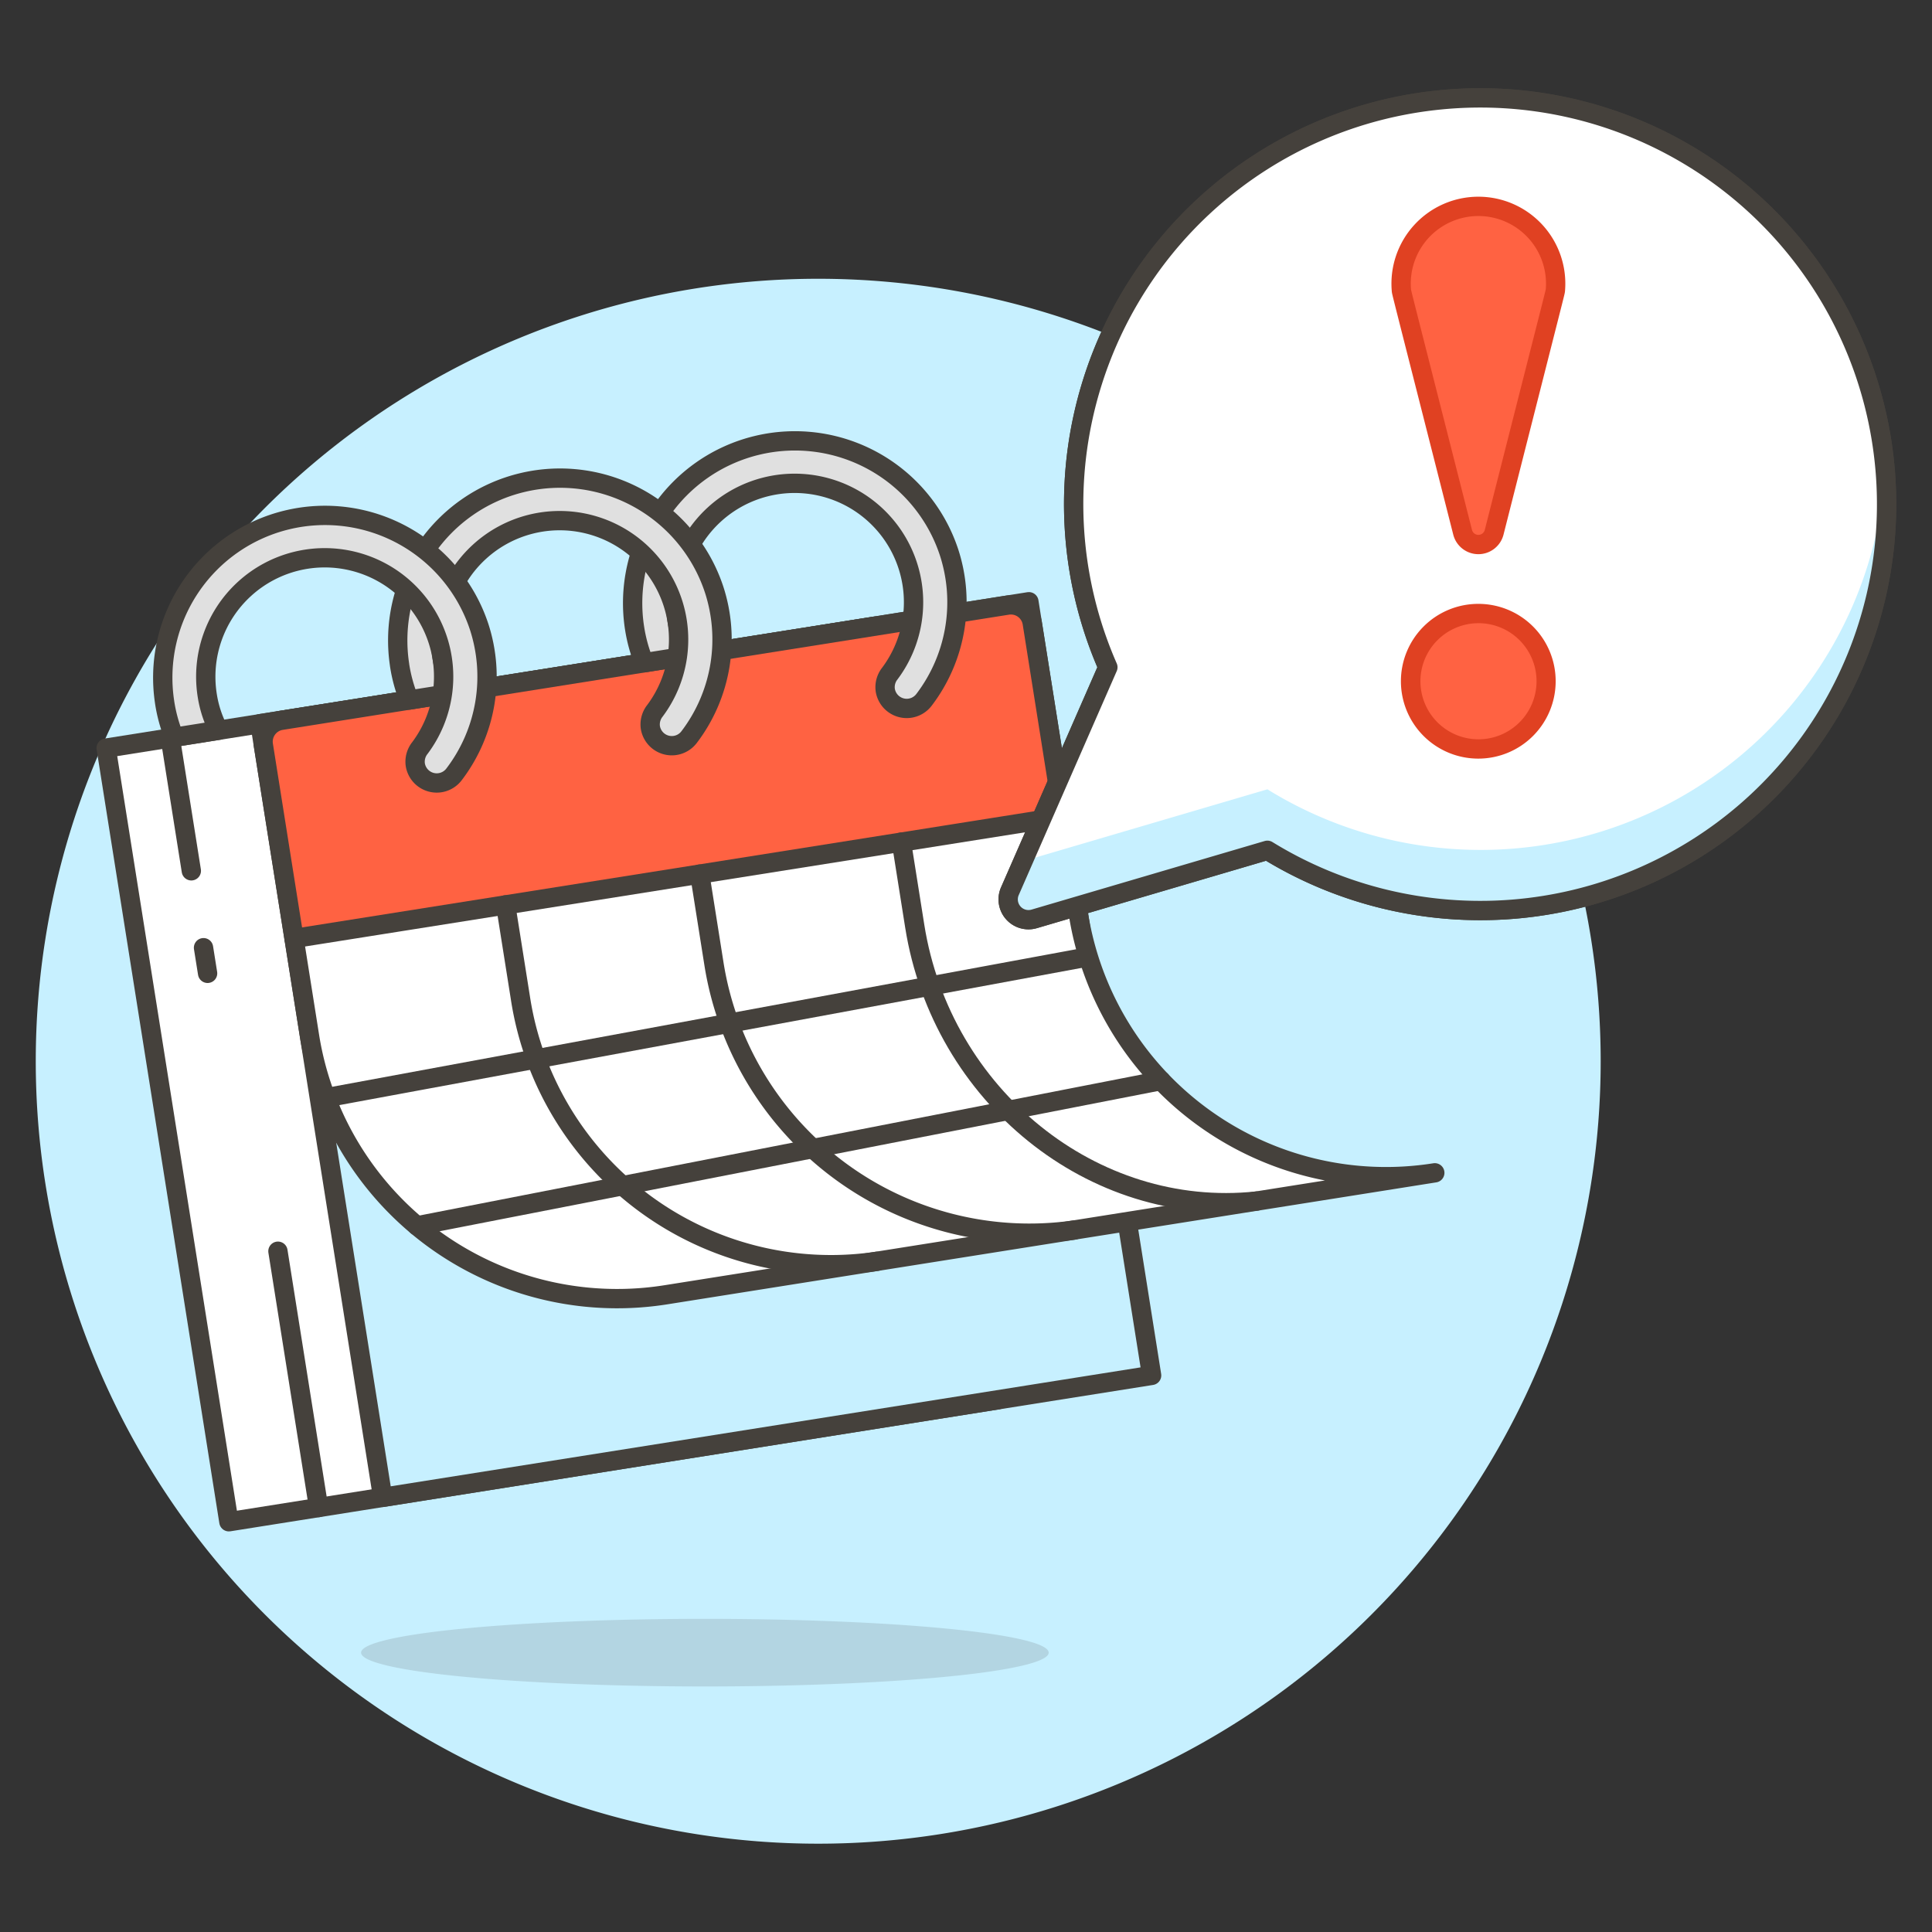<svg xmlns="http://www.w3.org/2000/svg" version="1.1" xmlns:xlink="http://www.w3.org/1999/xlink" xmlns:svgjs="http://svgjs.com/svgjs" viewBox="0 0 160 160" width="160" height="160"><rect x="0" y="0" width="160" height="160" fill="#333333" stroke="none"/><g transform="matrix(1.6,0,0,1.6,0,0)"><path d="M2.351 54.929 A40.000 40.000 0 1 0 82.351 54.929 A40.000 40.000 0 1 0 2.351 54.929 Z" fill="#c7f0ff" stroke="#c7f0ff" stroke-miterlimit="10"></path><path d="M8.423 35.315 L48.720 35.315 L48.720 75.860 L8.423 75.860 Z" fill="#f7e5c6" transform="translate(-8.356 5.162) rotate(-9.013)"></path><path d="M8.423 35.315 L48.720 35.315 L48.720 75.860 L8.423 75.860 Z" fill="#ffffff" stroke="#45413c" stroke-linecap="round" stroke-linejoin="round" transform="translate(-8.356 5.162) rotate(-9.013)"></path><path d="M9.903 45.073L8.812 38.195" fill="none" stroke="#45413c" stroke-linecap="round" stroke-linejoin="round"></path><path d="M10.745 50.38L10.534 49.053" fill="none" stroke="#45413c" stroke-linecap="round" stroke-linejoin="round"></path><path d="M16.383 34.052 L56.680 34.052 L56.680 74.597 L16.383 74.597 Z" fill="#c7f0ff" transform="translate(-8.059 6.394) rotate(-9.013)"></path><path d="M16.383 34.052 L56.680 34.052 L56.680 74.597 L16.383 74.597 Z" fill="none" stroke="#45413c" stroke-linecap="round" stroke-linejoin="round" transform="translate(-8.059 6.394) rotate(-9.013)"></path><path d="M16.491 78.029L14.386 64.763" fill="none" stroke="#45413c" stroke-linecap="round" stroke-linejoin="round"></path><path d="M55.819,47.31A16.119,16.119,0,0,0,74.264,60.705l-39.8,6.313a16.119,16.119,0,0,1-18.445-13.4L13.631,38.564a1.118,1.118,0,0,1,.93-1.28l37.588-5.963a1.119,1.119,0,0,1,1.281.93Z" fill="#ffffff"></path><path d="M55.018,42.262l-39.8,6.313L13.631,38.564a1.118,1.118,0,0,1,.93-1.28l37.588-5.963a1.119,1.119,0,0,1,1.281.93Z" fill="#ff6242"></path><path d="M55.819,47.31A16.119,16.119,0,0,0,74.264,60.705l-39.8,6.313a16.119,16.119,0,0,1-18.445-13.4L13.631,38.564a1.118,1.118,0,0,1,.93-1.28l37.588-5.963a1.119,1.119,0,0,1,1.281.93Z" fill="none" stroke="#45413c" stroke-linecap="round" stroke-linejoin="round"></path><path d="M32.841,32.48a7.99,7.99,0,0,0,.5,1.824l2.3-.365a5.785,5.785,0,0,1-.593-1.81A6.156,6.156,0,1,1,46.059,34.86a1.137,1.137,0,0,0-.237.865,1.124,1.124,0,0,0,2.015.485,8.344,8.344,0,0,0,1.284-7.627,8.4,8.4,0,0,0-16.28,3.9Z" fill="#e0e0e0" stroke="#45413c" stroke-linecap="round" stroke-linejoin="round"></path><path d="M20.68,34.409a7.99,7.99,0,0,0,.5,1.824l2.3-.365a5.785,5.785,0,0,1-.593-1.81A6.156,6.156,0,1,1,33.9,36.789a1.137,1.137,0,0,0-.237.865,1.124,1.124,0,0,0,2.015.485,8.344,8.344,0,0,0,1.284-7.627,8.4,8.4,0,0,0-16.28,3.9Z" fill="#e0e0e0" stroke="#45413c" stroke-linecap="round" stroke-linejoin="round"></path><path d="M8.519,36.338a7.99,7.99,0,0,0,.5,1.824l2.3-.365a5.793,5.793,0,0,1-.593-1.81,6.156,6.156,0,1,1,11.007,2.731,1.137,1.137,0,0,0-.237.865,1.124,1.124,0,0,0,2.015.485A8.344,8.344,0,0,0,24.8,32.441a8.4,8.4,0,0,0-16.28,3.9Z" fill="#e0e0e0" stroke="#45413c" stroke-linecap="round" stroke-linejoin="round"></path><path d="M15.219 48.575L55.018 42.262" fill="none" stroke="#45413c" stroke-linecap="round" stroke-linejoin="round"></path><path d="M26.172,46.837l.769,4.849a16.263,16.263,0,0,0,18.445,13.6" fill="none" stroke="#45413c" stroke-linecap="round" stroke-linejoin="round"></path><path d="M36.218,45.244l.733,4.623a16.535,16.535,0,0,0,18.65,13.8" fill="none" stroke="#45413c" stroke-linecap="round" stroke-linejoin="round"></path><path d="M46.657,43.588l.69,4.351c1.392,8.774,9.219,15.125,17.7,14.228" fill="none" stroke="#45413c" stroke-linecap="round" stroke-linejoin="round"></path><path d="M16.867 56.821L56.175 49.554" fill="none" stroke="#45413c" stroke-linecap="round" stroke-linejoin="round"></path><path d="M21.582 63.449L60.092 55.93" fill="none" stroke="#45413c" stroke-linecap="round" stroke-linejoin="round"></path><path d="M18.690 85.541 A17.795 1.75 0 1 0 54.280 85.541 A17.795 1.75 0 1 0 18.690 85.541 Z" fill="#45413c" opacity=".15"></path><path d="M74.613,5.163a21.023,21.023,0,0,0-17.27,29.374L52.271,46.13a1.052,1.052,0,0,0,1.261,1.431L65.6,44.011a21.031,21.031,0,1,0,9.01-38.848Z" fill="#ffffff"></path><path d="M52.951,44.576,65.6,40.855A20.988,20.988,0,0,0,97.58,24.387a21.578,21.578,0,0,1-.028,3.767A21.008,21.008,0,0,1,65.6,44.011l-12.071,3.55a1.052,1.052,0,0,1-1.261-1.431Z" fill="#c7f0ff"></path><path d="M74.613,5.163a21.023,21.023,0,0,0-17.27,29.374L52.271,46.13a1.052,1.052,0,0,0,1.261,1.431L65.6,44.011a21.031,21.031,0,1,0,9.01-38.848Z" fill="none" stroke="#45413c" stroke-linecap="round" stroke-linejoin="round"></path><path d="M77.337,27.55a.842.842,0,0,1-1.632,0c-3.3-12.989-3.158-12.4-3.17-12.534a4,4,0,1,1,7.972,0C80.494,15.146,80.633,14.557,77.337,27.55Z" fill="#ff6242" stroke="#45413c" stroke-linecap="round" stroke-linejoin="round"></path><path d="M76.521,38.766a3.505,3.505,0,1,1,3.5-3.507A3.509,3.509,0,0,1,76.521,38.766Z" fill="#ff6242"></path><path d="M76.521,32.256a3.005,3.005,0,1,1-3,3,3.008,3.008,0,0,1,3-3m0-1a4.005,4.005,0,1,0,4,4,4,4,0,0,0-4-4Z" fill="#45413c"></path><path d="M74.613,5.163a21.023,21.023,0,0,0-17.27,29.374L52.271,46.13a1.052,1.052,0,0,0,1.261,1.431L65.6,44.011a21.031,21.031,0,1,0,9.01-38.848Z" fill="#ffffff"></path><path d="M52.951,44.576,65.6,40.855A20.988,20.988,0,0,0,97.58,24.387a21.578,21.578,0,0,1-.028,3.767A21.008,21.008,0,0,1,65.6,44.011l-12.071,3.55a1.052,1.052,0,0,1-1.261-1.431Z" fill="#c7f0ff"></path><path d="M74.613,5.163a21.023,21.023,0,0,0-17.27,29.374L52.271,46.13a1.052,1.052,0,0,0,1.261,1.431L65.6,44.011a21.031,21.031,0,1,0,9.01-38.848Z" fill="none" stroke="#45413c" stroke-linecap="round" stroke-linejoin="round"></path><path d="M77.337,27.55a.842.842,0,0,1-1.632,0c-3.3-12.989-3.158-12.4-3.17-12.534a4,4,0,1,1,7.972,0C80.494,15.146,80.633,14.557,77.337,27.55Z" fill="#ff6242" stroke="#e04122" stroke-linecap="round" stroke-linejoin="round"></path><path d="M76.521,38.766a3.505,3.505,0,1,1,3.5-3.507A3.509,3.509,0,0,1,76.521,38.766Z" fill="#ff6242"></path><path d="M76.521,32.256a3.005,3.005,0,1,1-3,3,3.008,3.008,0,0,1,3-3m0-1a4.005,4.005,0,1,0,4,4,4,4,0,0,0-4-4Z" fill="#e04122"></path></g></svg>